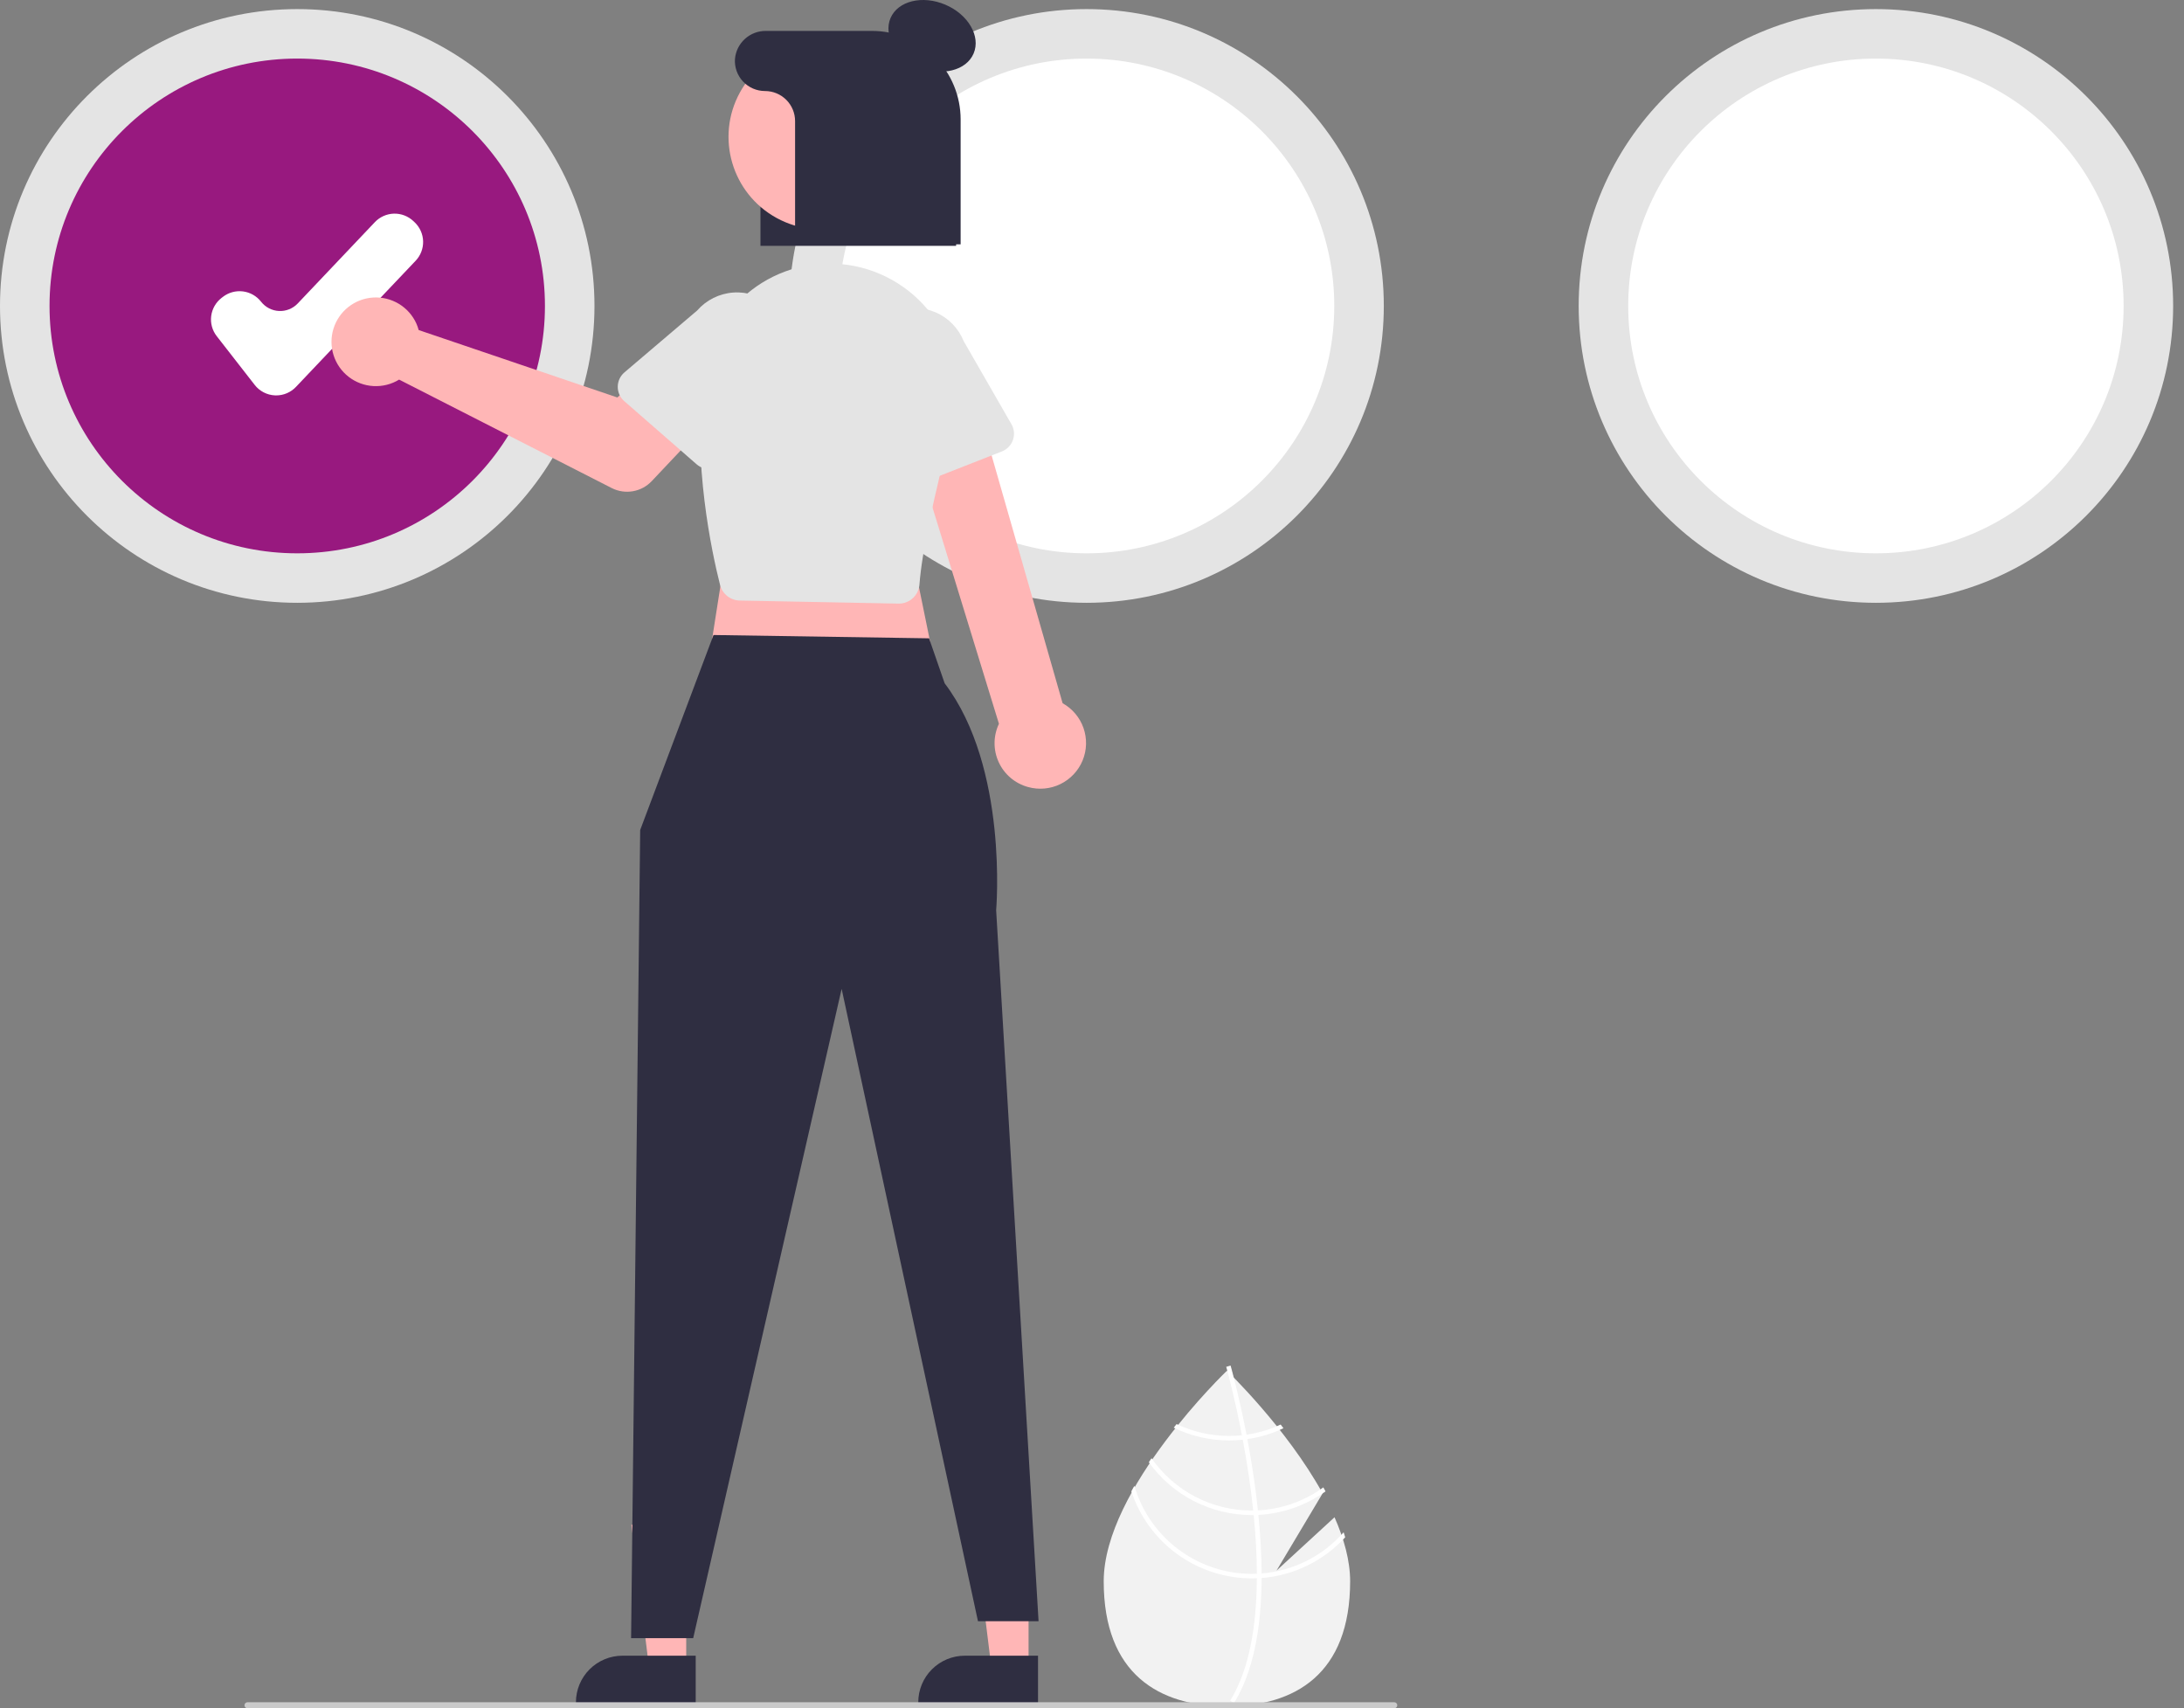 <svg width="179" height="140" viewBox="0 0 179 140" fill="none" xmlns="http://www.w3.org/2000/svg">
<rect x="0" y="0" width="179" height="140" fill="#808080" stroke="none"/>
<g clip-path="url(#clip0_1_1504)">
<path d="M109.378 124.345L104.625 128.715L108.403 122.385C105.426 116.995 100.559 112.337 100.559 112.337C100.559 112.337 90.46 121.999 90.46 129.594C90.46 137.189 94.981 139.841 100.559 139.841C106.136 139.841 110.657 137.189 110.657 129.594C110.657 127.903 110.156 126.111 109.378 124.345Z" fill="#F2F2F2"/>
<path d="M103.403 128.951V129.326C103.38 133.677 102.645 137.073 101.203 139.463C101.183 139.499 101.161 139.532 101.14 139.567L100.979 139.469L100.825 139.373C102.425 136.791 102.991 133.142 103.011 129.346C103.013 129.224 103.015 129.1 103.013 128.975C103.007 127.369 102.909 125.743 102.751 124.164C102.74 124.042 102.727 123.918 102.714 123.793C102.495 121.71 102.18 119.72 101.857 117.991C101.834 117.868 101.81 117.746 101.786 117.626C101.227 114.701 100.658 112.583 100.528 112.114C100.513 112.056 100.504 112.025 100.502 112.017L100.678 111.967L100.68 111.965L100.858 111.915C100.86 111.923 100.892 112.028 100.944 112.225C101.142 112.959 101.658 114.951 102.165 117.579C102.187 117.698 102.211 117.82 102.233 117.942C102.497 119.345 102.755 120.913 102.959 122.559C103.011 122.972 103.057 123.38 103.098 123.782C103.113 123.907 103.126 124.031 103.137 124.153C103.308 125.86 103.396 127.459 103.403 128.951Z" fill="white"/>
<path d="M102.165 117.579C102.04 117.596 101.914 117.613 101.786 117.626C101.438 117.661 101.089 117.679 100.739 117.679C99.249 117.681 97.778 117.349 96.434 116.708C96.356 116.806 96.278 116.905 96.198 117.005C97.612 117.694 99.166 118.052 100.739 118.05C101.112 118.05 101.485 118.03 101.857 117.991C101.983 117.978 102.109 117.961 102.233 117.942C103.26 117.795 104.258 117.494 105.193 117.047C105.114 116.945 105.036 116.845 104.96 116.747C104.074 117.16 103.132 117.441 102.165 117.579Z" fill="white"/>
<path d="M103.098 123.782C102.97 123.79 102.842 123.793 102.714 123.793C102.675 123.795 102.634 123.795 102.595 123.795C100.981 123.795 99.39 123.406 97.96 122.659C96.529 121.913 95.3 120.832 94.377 119.509C94.303 119.618 94.229 119.727 94.157 119.838C95.118 121.177 96.385 122.268 97.852 123.021C99.32 123.773 100.946 124.166 102.595 124.166C102.647 124.166 102.699 124.166 102.751 124.164C102.881 124.162 103.009 124.159 103.137 124.153C105.119 124.052 107.029 123.382 108.64 122.226C108.58 122.116 108.521 122.007 108.46 121.897C106.894 123.033 105.031 123.688 103.098 123.782Z" fill="white"/>
<path d="M103.402 128.951C103.273 128.962 103.143 128.97 103.013 128.975C102.874 128.981 102.734 128.985 102.595 128.985C100.426 128.982 98.316 128.278 96.581 126.978C94.846 125.677 93.579 123.851 92.971 121.771C92.887 121.921 92.804 122.07 92.724 122.22C93.409 124.294 94.732 126.1 96.504 127.381C98.276 128.662 100.408 129.353 102.595 129.355C102.734 129.355 102.874 129.353 103.011 129.346C103.143 129.342 103.273 129.335 103.402 129.326C106.026 129.121 108.474 127.927 110.251 125.988C110.212 125.851 110.167 125.715 110.123 125.578C108.407 127.532 105.997 128.742 103.402 128.951Z" fill="white"/>
<path d="M24.362 49.402C37.816 49.402 48.723 38.51 48.723 25.074C48.723 11.637 37.816 0.745 24.362 0.745C10.907 0.745 0 11.637 0 25.074C0 38.51 10.907 49.402 24.362 49.402Z" fill="#E4E4E4"/>
<path d="M24.362 45.347C35.574 45.347 44.663 36.271 44.663 25.074C44.663 13.877 35.574 4.8 24.362 4.8C13.15 4.8 4.06 13.877 4.06 25.074C4.06 36.271 13.15 45.347 24.362 45.347Z" fill="#98197F"/>
<path d="M89.055 49.402C102.51 49.402 113.417 38.51 113.417 25.074C113.417 11.637 102.51 0.745 89.055 0.745C75.601 0.745 64.694 11.637 64.694 25.074C64.694 38.51 75.601 49.402 89.055 49.402Z" fill="#E4E4E4"/>
<path d="M89.056 45.347C100.268 45.347 109.357 36.271 109.357 25.074C109.357 13.877 100.268 4.8 89.056 4.8C77.843 4.8 68.754 13.877 68.754 25.074C68.754 36.271 77.843 45.347 89.056 45.347Z" fill="white"/>
<path d="M153.749 49.402C167.204 49.402 178.111 38.51 178.111 25.074C178.111 11.637 167.204 0.745 153.749 0.745C140.295 0.745 129.388 11.637 129.388 25.074C129.388 38.51 140.295 49.402 153.749 49.402Z" fill="#E4E4E4"/>
<path d="M153.749 45.347C164.962 45.347 174.051 36.271 174.051 25.074C174.051 13.877 164.962 4.8 153.749 4.8C142.537 4.8 133.448 13.877 133.448 25.074C133.448 36.271 142.537 45.347 153.749 45.347Z" fill="white"/>
<path d="M22.637 32.405C22.6 32.405 22.564 32.404 22.528 32.403C22.207 32.387 21.893 32.303 21.607 32.154C21.322 32.007 21.072 31.799 20.875 31.545L17.761 27.547C17.398 27.08 17.236 26.489 17.309 25.903C17.383 25.317 17.686 24.783 18.152 24.42L18.264 24.333C18.732 23.971 19.324 23.809 19.911 23.882C20.497 23.955 21.031 24.258 21.395 24.724C21.571 24.949 21.793 25.134 22.047 25.266C22.3 25.397 22.579 25.473 22.865 25.487C23.151 25.5 23.436 25.453 23.701 25.346C23.966 25.24 24.206 25.078 24.402 24.87L30.725 18.204C30.927 17.992 31.168 17.821 31.436 17.702C31.703 17.583 31.992 17.517 32.285 17.509C32.578 17.502 32.869 17.551 33.143 17.656C33.416 17.761 33.667 17.918 33.88 18.119L33.983 18.217C34.412 18.623 34.663 19.184 34.678 19.774C34.694 20.365 34.475 20.938 34.068 21.367L24.256 31.709C24.047 31.929 23.796 32.104 23.518 32.224C23.24 32.344 22.94 32.405 22.637 32.405Z" fill="white"/>
<path d="M78.363 20.148H62.328V6.221C62.345 5.359 62.703 4.538 63.324 3.939C63.946 3.34 64.78 3.012 65.643 3.026H70.973C75.048 3.026 78.363 6.222 78.363 10.15V20.148Z" fill="#2F2E41"/>
<path d="M84.3 136.683L81.256 136.683L79.808 124.958L84.3 124.958L84.3 136.683Z" fill="#FFB6B6"/>
<path d="M85.076 139.63L75.261 139.63V139.506C75.261 138.494 75.663 137.524 76.38 136.808C77.096 136.093 78.068 135.691 79.081 135.691L85.076 135.691L85.076 139.63Z" fill="#2F2E41"/>
<path d="M56.242 136.683L53.198 136.683L51.75 124.958L56.243 124.958L56.242 136.683Z" fill="#FFB6B6"/>
<path d="M57.019 139.63L47.203 139.63V139.506C47.203 138.494 47.606 137.524 48.322 136.808C49.039 136.093 50.011 135.691 51.024 135.691L57.019 135.691L57.019 139.63Z" fill="#2F2E41"/>
<path d="M59.918 42.484L57.931 55.13L76.802 55.377L74.319 43.228L59.918 42.484Z" fill="#FFB6B6"/>
<path d="M58.479 52.042L52.469 68.023L51.724 134.254H56.814L68.981 81.041L80.154 132.865H85.12L81.644 74.594C81.644 74.594 82.669 62.899 77.423 55.998L76.146 52.313L58.479 52.042Z" fill="#2F2E41"/>
<path d="M84.259 64.5C83.734 64.357 83.246 64.101 82.831 63.75C82.415 63.398 82.082 62.96 81.855 62.466C81.627 61.972 81.511 61.434 81.514 60.89C81.517 60.346 81.639 59.809 81.873 59.318L73.845 33.181L79.75 32.012L87.092 57.632C87.892 58.078 88.502 58.802 88.804 59.666C89.106 60.531 89.08 61.476 88.731 62.322C88.381 63.169 87.733 63.858 86.909 64.26C86.085 64.661 85.142 64.747 84.259 64.5Z" fill="#FFB6B6"/>
<path d="M73.635 49.468L60.627 49.217C60.256 49.209 59.897 49.08 59.606 48.849C59.315 48.617 59.107 48.297 59.016 47.938C58.318 45.18 56.784 37.995 57.598 30.838C57.758 29.451 58.196 28.111 58.884 26.897C59.573 25.682 60.498 24.617 61.605 23.766C62.713 22.915 63.98 22.294 65.332 21.941C66.684 21.587 68.094 21.508 69.477 21.708C70.936 21.916 72.334 22.431 73.58 23.217C74.826 24.003 75.892 25.044 76.707 26.27C77.522 27.497 78.068 28.882 78.309 30.334C78.551 31.786 78.482 33.272 78.108 34.696C76.471 40.906 75.546 45.348 75.359 47.9C75.331 48.269 75.183 48.619 74.938 48.897C74.693 49.174 74.363 49.363 74 49.436C73.892 49.457 73.782 49.468 73.672 49.468C73.659 49.468 73.647 49.468 73.635 49.468Z" fill="#E4E4E4"/>
<path d="M34.123 26.509C34.201 26.684 34.265 26.865 34.315 27.05L50.597 32.575L53.743 29.831L58.512 34.031L53.415 39.431C53.003 39.867 52.461 40.158 51.869 40.26C51.278 40.362 50.669 40.27 50.135 39.998L32.712 31.11C32.081 31.496 31.349 31.681 30.611 31.641C29.873 31.601 29.164 31.337 28.58 30.886C27.995 30.434 27.563 29.815 27.339 29.111C27.115 28.408 27.112 27.653 27.328 26.947C27.545 26.241 27.971 25.618 28.551 25.16C29.131 24.702 29.836 24.432 30.574 24.384C31.312 24.337 32.046 24.515 32.68 24.894C33.314 25.274 33.817 25.837 34.123 26.509Z" fill="#FFB6B6"/>
<path d="M50.631 31.694C50.632 31.47 50.682 31.249 50.776 31.046C50.871 30.843 51.008 30.663 51.179 30.518L57.141 25.446C57.895 24.583 58.962 24.054 60.107 23.974C61.251 23.895 62.381 24.273 63.247 25.024C64.114 25.775 64.646 26.839 64.728 27.982C64.811 29.125 64.435 30.254 63.685 31.121L59.44 37.723C59.319 37.912 59.158 38.072 58.969 38.193C58.781 38.313 58.568 38.392 58.346 38.424C58.124 38.455 57.898 38.439 57.683 38.375C57.468 38.311 57.269 38.202 57.1 38.055L51.165 32.877C50.996 32.73 50.861 32.548 50.769 32.344C50.676 32.14 50.629 31.918 50.631 31.694Z" fill="#E4E4E4"/>
<path d="M73.485 39.802C73.287 39.697 73.113 39.552 72.976 39.374C72.839 39.197 72.742 38.992 72.692 38.774L70.929 31.154C70.509 30.087 70.53 28.898 70.987 27.847C71.444 26.796 72.299 25.969 73.366 25.547C74.433 25.125 75.623 25.142 76.677 25.596C77.731 26.049 78.561 26.901 78.987 27.965L82.9 34.769C83.012 34.963 83.08 35.179 83.101 35.402C83.122 35.625 83.094 35.85 83.019 36.061C82.945 36.272 82.826 36.465 82.671 36.626C82.515 36.788 82.326 36.913 82.118 36.995L74.783 39.873C74.574 39.955 74.35 39.991 74.126 39.979C73.902 39.967 73.683 39.906 73.485 39.802Z" fill="#E4E4E4"/>
<path d="M79.796 4.387C80.398 2.979 79.362 1.187 77.482 0.385C75.602 -0.417 73.59 0.074 72.987 1.482C72.385 2.891 73.421 4.682 75.301 5.484C77.181 6.286 79.193 5.795 79.796 4.387Z" fill="#2F2E41"/>
<path d="M73.963 14.853C75.975 11.179 74.623 6.572 70.944 4.564C67.264 2.555 62.652 3.906 60.641 7.58C58.629 11.254 59.981 15.86 63.66 17.869C67.34 19.877 71.952 18.527 73.963 14.853Z" fill="#FFB6B6"/>
<path d="M71.467 2.533H62.783C62.146 2.525 61.53 2.757 61.058 3.184C60.586 3.61 60.292 4.199 60.237 4.833C60.214 5.169 60.261 5.507 60.375 5.825C60.489 6.142 60.666 6.433 60.897 6.68C61.128 6.926 61.407 7.122 61.717 7.257C62.026 7.391 62.361 7.46 62.699 7.46C63.353 7.46 63.98 7.72 64.443 8.182C64.906 8.644 65.165 9.27 65.165 9.924V20.024H78.733V9.79C78.733 8.837 78.546 7.893 78.18 7.013C77.815 6.132 77.28 5.332 76.605 4.659C75.93 3.985 75.129 3.45 74.248 3.085C73.366 2.721 72.421 2.533 71.467 2.533Z" fill="#2F2E41"/>
<path d="M114.273 140H20.284C20.219 140 20.156 139.974 20.11 139.928C20.063 139.882 20.037 139.819 20.037 139.754C20.037 139.688 20.063 139.626 20.11 139.579C20.156 139.533 20.219 139.507 20.284 139.507H114.273C114.339 139.507 114.402 139.533 114.448 139.579C114.494 139.626 114.52 139.688 114.52 139.754C114.52 139.819 114.494 139.882 114.448 139.928C114.402 139.974 114.339 140 114.273 140Z" fill="#CACACA"/>
</g>
<defs>
<clipPath id="clip0_1_1504">
<rect width="178.111" height="140" fill="white"/>
</clipPath>
</defs>
</svg>
